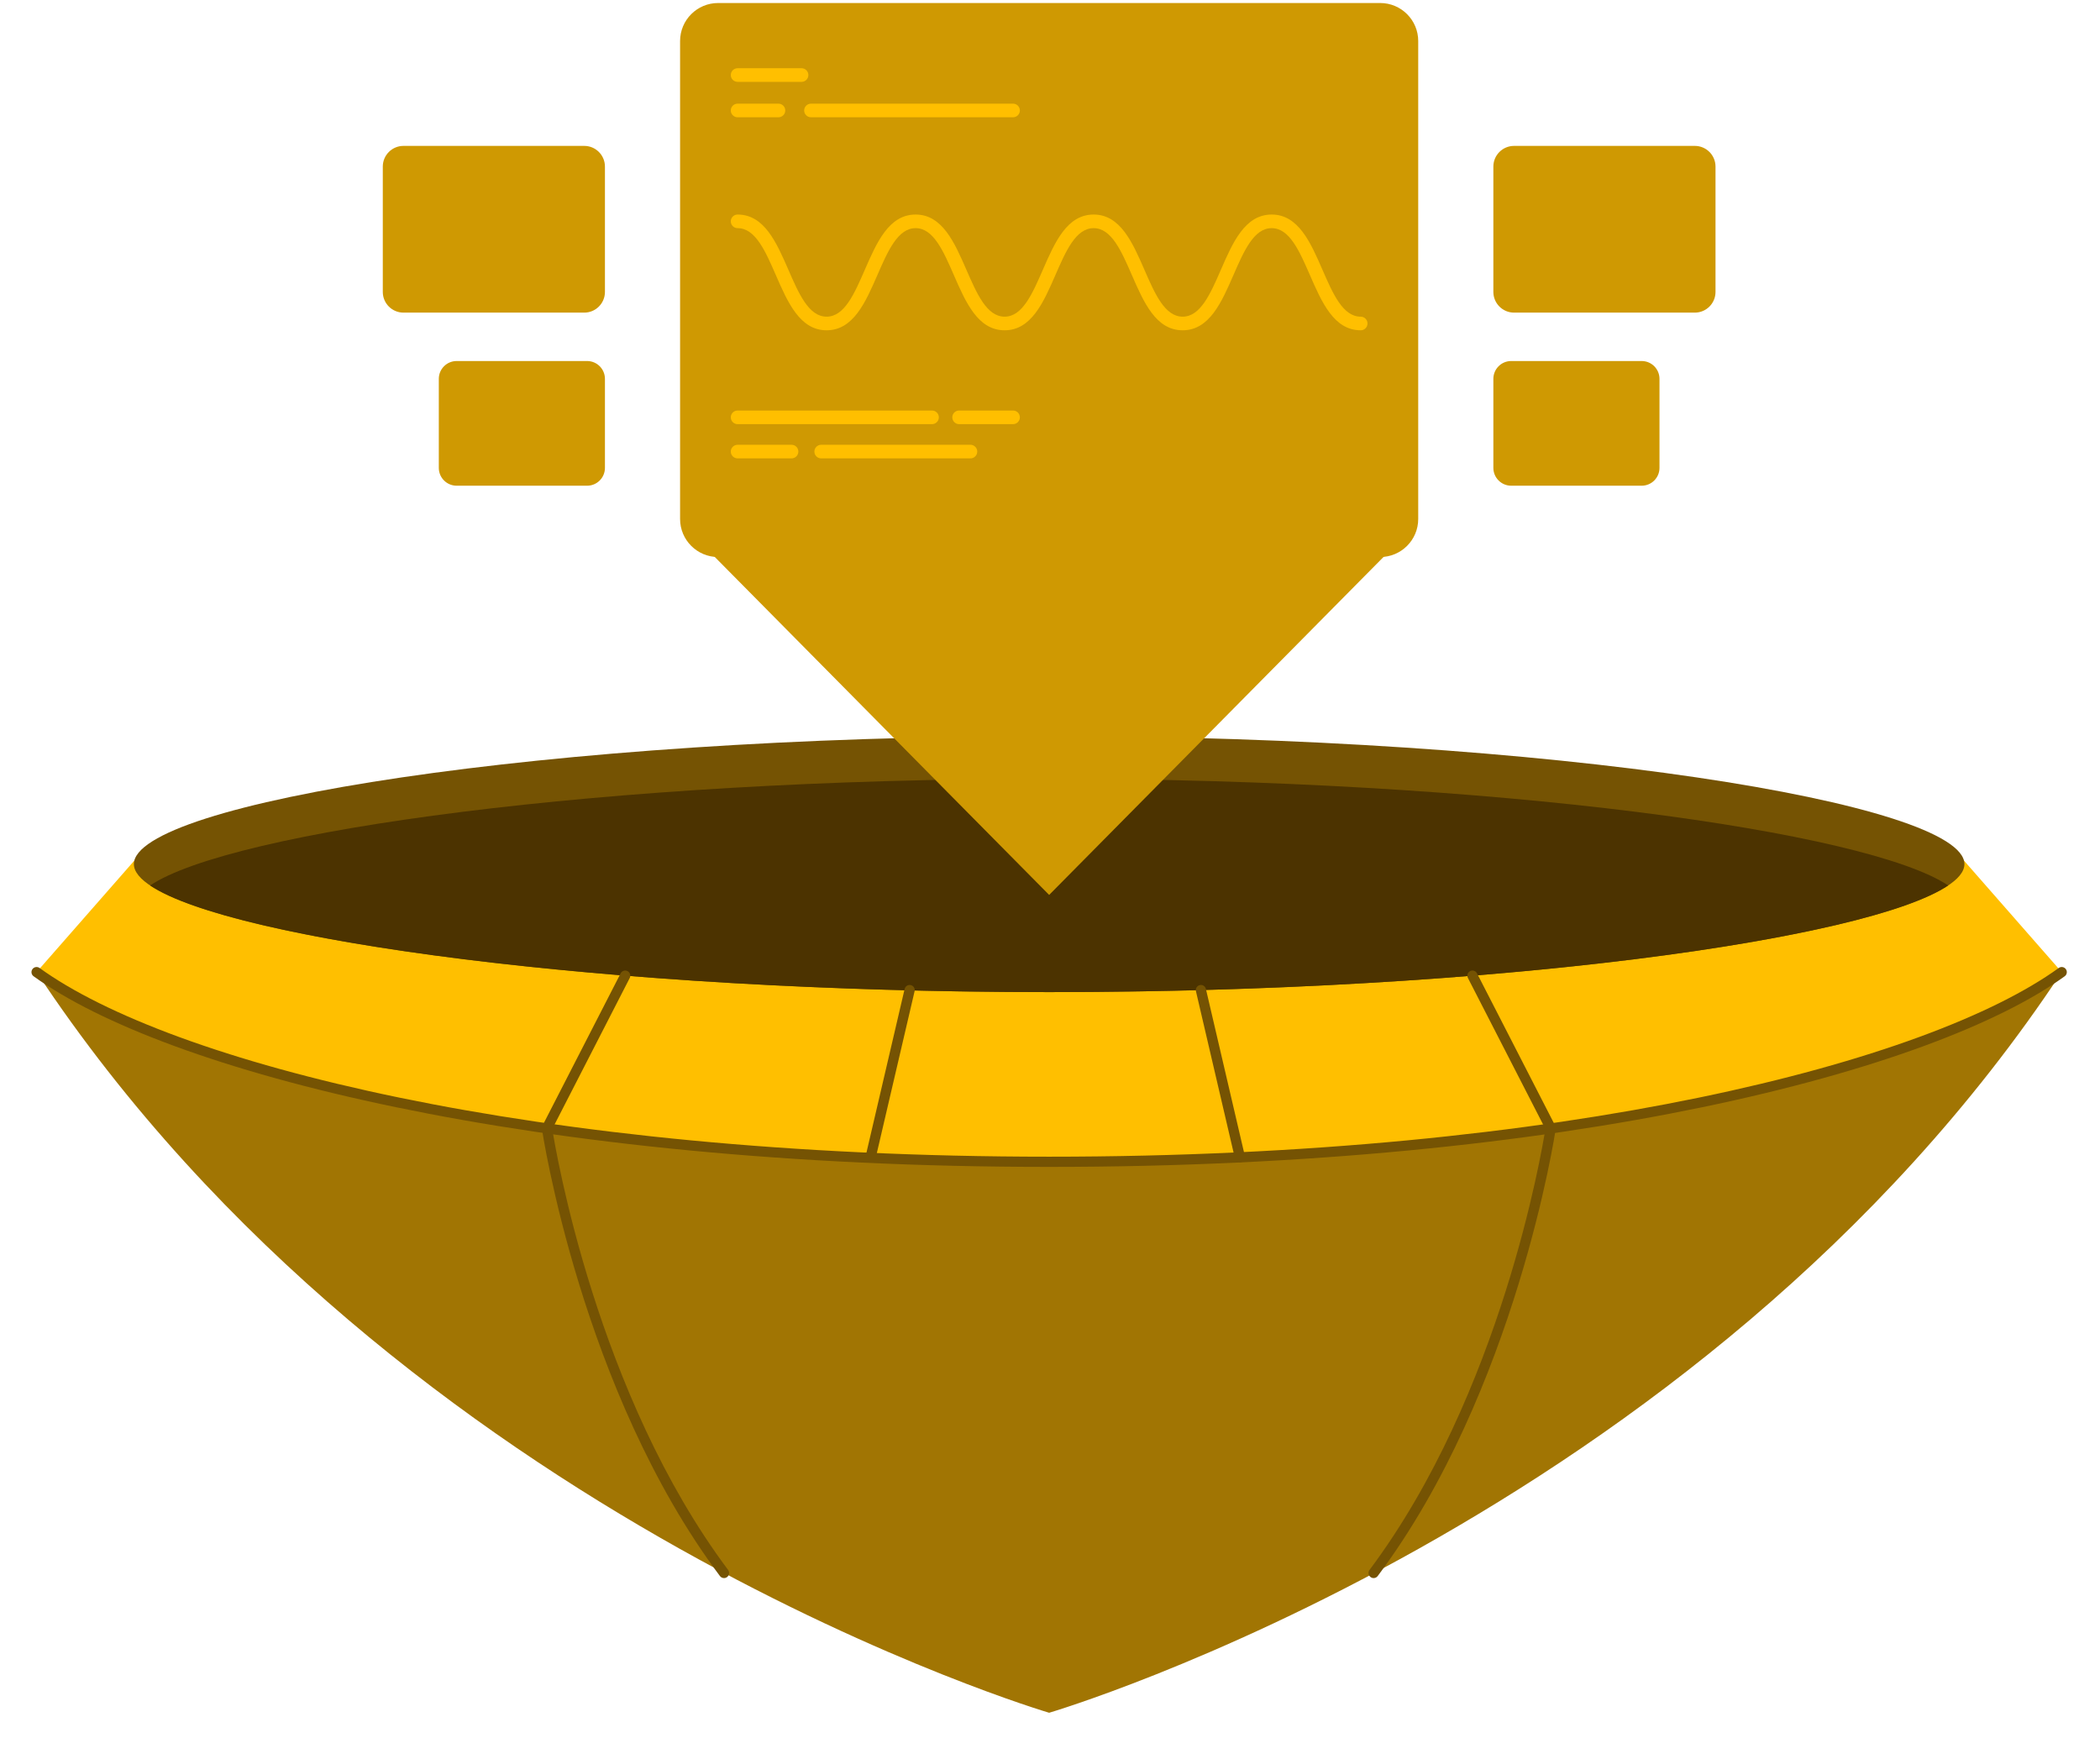 <svg viewBox="190.4 421.987 707.2 585.338" fill="none" xmlns="http://www.w3.org/2000/svg" xmlns:xlink="http://www.w3.org/1999/xlink" overflow="visible" width="707.2px" height="585.338px"><g id="Master/Stickers/Hologram"><g id="Group 51"><path id="Fill 1" fill-rule="evenodd" clip-rule="evenodd" d="M543.713 813.225L202.719 749.354C325.154 934.396 543.713 998.768 543.713 998.768C543.713 998.768 762.273 934.396 884.707 749.354L543.713 813.225Z" fill="#a17503"/><path id="Fill 3" fill-rule="evenodd" clip-rule="evenodd" d="M849.753 709.473H543.713H237.674L202.719 749.354C250.18 783.69 378.924 813.225 543.713 813.225C708.503 813.225 837.247 783.69 884.707 749.354L849.753 709.473Z" fill="#ffbf00"/><path id="Fill 5" fill-rule="evenodd" clip-rule="evenodd" d="M851.942 712.979C851.942 733.401 713.943 756.084 543.714 756.084C373.483 756.084 235.485 733.401 235.485 712.979C235.485 692.558 373.483 669.875 543.714 669.875C713.943 669.875 851.942 692.558 851.942 712.979" fill="#755303"/><path id="Fill 10" fill-rule="evenodd" clip-rule="evenodd" d="M240.955 720.167C268.086 738.377 393.308 756.085 543.714 756.085C694.119 756.085 819.341 738.377 846.472 720.167C819.341 701.957 694.119 684.249 543.714 684.249C393.308 684.249 268.086 701.957 240.955 720.167" fill="#4c3300"/><path id="Fill 12" fill-rule="evenodd" clip-rule="evenodd" d="M434.225 953.412C433.703 953.412 433.185 953.175 432.847 952.724C386.157 890.358 373.023 803.001 372.896 802.125C372.844 801.771 372.905 801.411 373.067 801.093L399.412 749.757C399.847 748.911 400.885 748.58 401.727 749.012C402.573 749.446 402.906 750.482 402.473 751.327L376.382 802.167C377.555 809.594 391.348 891.555 435.601 950.661C436.17 951.422 436.016 952.499 435.255 953.069C434.945 953.3 434.583 953.412 434.225 953.412" fill="#755303"/><path id="Fill 14" fill-rule="evenodd" clip-rule="evenodd" d="M652.985 953.412C652.627 953.412 652.265 953.3 651.955 953.069C651.195 952.499 651.04 951.422 651.609 950.661C695.862 891.555 709.655 809.594 710.828 802.167L684.738 751.327C684.304 750.482 684.638 749.446 685.483 749.012C686.327 748.58 687.364 748.911 687.798 749.757L714.143 801.093C714.306 801.411 714.366 801.771 714.315 802.125C714.187 803.001 701.054 890.358 654.363 952.724C654.025 953.175 653.507 953.412 652.985 953.412" fill="#755303"/><path id="Fill 16" fill-rule="evenodd" clip-rule="evenodd" d="M483.594 813.41C483.465 813.41 483.333 813.395 483.202 813.365C482.278 813.149 481.701 812.224 481.918 811.3L495.05 755.008C495.266 754.085 496.191 753.509 497.115 753.723C498.04 753.94 498.616 754.865 498.4 755.79L485.268 812.081C485.082 812.875 484.375 813.41 483.594 813.41" fill="#755303"/><path id="Fill 18" fill-rule="evenodd" clip-rule="evenodd" d="M607.954 813.41C607.173 813.41 606.466 812.875 606.28 812.081L593.148 755.79C592.932 754.865 593.508 753.94 594.433 753.723C595.36 753.509 596.281 754.085 596.498 755.008L609.63 811.3C609.847 812.224 609.27 813.149 608.346 813.365C608.215 813.395 608.083 813.41 607.954 813.41" fill="#755303"/><path id="Fill 20" fill-rule="evenodd" clip-rule="evenodd" d="M655.189 609.568H432.24C425.163 609.568 419.426 603.832 419.426 596.755V435.812C419.426 428.736 425.163 423 432.24 423H655.189C662.265 423 668.002 428.736 668.002 435.812V596.755C668.002 603.832 662.265 609.568 655.189 609.568" fill="#cf9902"/><g id="Group 26"><path id="Fill 22" fill-rule="evenodd" clip-rule="evenodd" d="M387.148 527.264H326.281C322.431 527.264 319.31 524.143 319.31 520.293V478.087C319.31 474.237 322.431 471.116 326.281 471.116H387.148C390.999 471.116 394.12 474.237 394.12 478.087V520.293C394.12 524.143 390.999 527.264 387.148 527.264" fill="#cf9902"/><path id="Fill 24" fill-rule="evenodd" clip-rule="evenodd" d="M761.146 527.264H700.279C696.429 527.264 693.308 524.143 693.308 520.293V478.087C693.308 474.237 696.429 471.116 700.279 471.116H761.146C764.997 471.116 768.118 474.237 768.118 478.087V520.293C768.118 524.143 764.997 527.264 761.146 527.264" fill="#cf9902"/></g><path id="Fill 27" fill-rule="evenodd" clip-rule="evenodd" d="M743.246 585.551H699.315C695.998 585.551 693.309 582.862 693.309 579.544V549.569C693.309 546.251 695.998 543.562 699.315 543.562H743.246C746.563 543.562 749.253 546.251 749.253 549.569V579.544C749.253 582.862 746.563 585.551 743.246 585.551" fill="#cf9902"/><path id="Fill 29" fill-rule="evenodd" clip-rule="evenodd" d="M388.113 585.551H344.181C340.864 585.551 338.175 582.862 338.175 579.544V549.569C338.175 546.251 340.864 543.562 344.181 543.562H388.113C391.43 543.562 394.12 546.251 394.12 549.569V579.544C394.12 582.862 391.43 585.551 388.113 585.551" fill="#cf9902"/><path id="Fill 31" fill-rule="evenodd" clip-rule="evenodd" d="M430.82 609.254L453.01 631.683L543.714 723.357L656.607 609.254H430.82Z" fill="#cf9902"/><path id="Fill 33" fill-rule="evenodd" clip-rule="evenodd" d="M543.713 814.945C368.759 814.945 245.88 782.702 201.712 750.747C200.942 750.19 200.77 749.115 201.327 748.346C201.883 747.578 202.959 747.406 203.728 747.961C247.447 779.591 369.529 811.506 543.713 811.506C717.897 811.506 839.979 779.591 883.699 747.961C884.467 747.402 885.543 747.575 886.1 748.346C886.657 749.115 886.484 750.19 885.715 750.747C841.546 782.702 718.667 814.945 543.713 814.945" fill="#755303"/><path id="Fill 35" fill-rule="evenodd" clip-rule="evenodd" d="M460.336 449.551H438.796C437.53 449.551 436.503 448.524 436.503 447.258C436.503 445.991 437.53 444.965 438.796 444.965H460.336C461.602 444.965 462.629 445.991 462.629 447.258C462.629 448.524 461.602 449.551 460.336 449.551" fill="#ffbf00"/><path id="Fill 37" fill-rule="evenodd" clip-rule="evenodd" d="M504.27 564.819H438.796C437.531 564.819 436.503 563.793 436.503 562.526C436.503 561.259 437.531 560.233 438.796 560.233H504.27C505.537 560.233 506.563 561.259 506.563 562.526C506.563 563.793 505.537 564.819 504.27 564.819" fill="#ffbf00"/><path id="Fill 39" fill-rule="evenodd" clip-rule="evenodd" d="M531.559 564.819H513.393C512.126 564.819 511.1 563.793 511.1 562.526C511.1 561.259 512.126 560.233 513.393 560.233H531.559C532.826 560.233 533.852 561.259 533.852 562.526C533.852 563.793 532.826 564.819 531.559 564.819" fill="#ffbf00"/><path id="Fill 41" fill-rule="evenodd" clip-rule="evenodd" d="M456.962 576.35H438.796C437.53 576.35 436.503 575.323 436.503 574.057C436.503 572.79 437.53 571.764 438.796 571.764H456.962C458.229 571.764 459.255 572.79 459.255 574.057C459.255 575.323 458.229 576.35 456.962 576.35" fill="#ffbf00"/><path id="Fill 43" fill-rule="evenodd" clip-rule="evenodd" d="M517.207 576.35H466.947C465.681 576.35 464.654 575.323 464.654 574.057C464.654 572.79 465.681 571.764 466.947 571.764H517.207C518.474 571.764 519.5 572.79 519.5 574.057C519.5 575.323 518.474 576.35 517.207 576.35" fill="#ffbf00"/><path id="Fill 45" fill-rule="evenodd" clip-rule="evenodd" d="M452.553 461.481H438.796C437.531 461.481 436.503 460.454 436.503 459.188C436.503 457.921 437.531 456.894 438.796 456.894H452.553C453.82 456.894 454.846 457.921 454.846 459.188C454.846 460.454 453.82 461.481 452.553 461.481" fill="#ffbf00"/><path id="Fill 47" fill-rule="evenodd" clip-rule="evenodd" d="M531.559 461.481H463.507C462.241 461.481 461.214 460.454 461.214 459.188C461.214 457.921 462.241 456.894 463.507 456.894H531.559C532.826 456.894 533.852 457.921 533.852 459.188C533.852 460.454 532.826 461.481 531.559 461.481" fill="#ffbf00"/><path id="Fill 49" fill-rule="evenodd" clip-rule="evenodd" d="M648.631 533.214C639.634 533.214 635.519 523.771 631.539 514.639C627.992 506.504 624.644 498.818 618.65 498.818C612.657 498.818 609.308 506.503 605.763 514.639C601.782 523.771 597.667 533.214 588.67 533.214C579.674 533.214 575.559 523.771 571.58 514.639C568.034 506.504 564.685 498.818 558.693 498.818C552.701 498.818 549.353 506.504 545.808 514.639C541.829 523.771 537.714 533.214 528.718 533.214C519.723 533.214 515.609 523.771 511.629 514.64C508.083 506.504 504.735 498.818 498.742 498.818C492.751 498.818 489.402 506.504 485.857 514.639C481.879 523.771 477.764 533.214 468.768 533.214C459.773 533.214 455.659 523.771 451.681 514.639C448.135 506.504 444.787 498.818 438.796 498.818C437.53 498.818 436.503 497.792 436.503 496.526C436.503 495.259 437.53 494.233 438.796 494.233C447.791 494.233 451.906 503.676 455.885 512.807C459.429 520.943 462.777 528.627 468.768 528.627C474.759 528.627 478.108 520.943 481.652 512.807C485.632 503.676 489.746 494.233 498.742 494.233C507.738 494.233 511.854 503.676 515.833 512.807C519.378 520.943 522.727 528.627 528.718 528.627C534.709 528.627 538.058 520.943 541.604 512.807C545.582 503.676 549.696 494.233 558.693 494.233C567.689 494.233 571.804 503.676 575.782 512.807C579.328 520.943 582.678 528.627 588.67 528.627C594.663 528.627 598.013 520.943 601.559 512.806C605.538 503.674 609.653 494.233 618.65 494.233C627.648 494.233 631.763 503.676 635.742 512.807C639.289 520.943 642.638 528.627 648.631 528.627C649.898 528.627 650.924 529.654 650.924 530.921C650.924 532.187 649.898 533.214 648.631 533.214" fill="#ffbf00"/></g></g></svg>